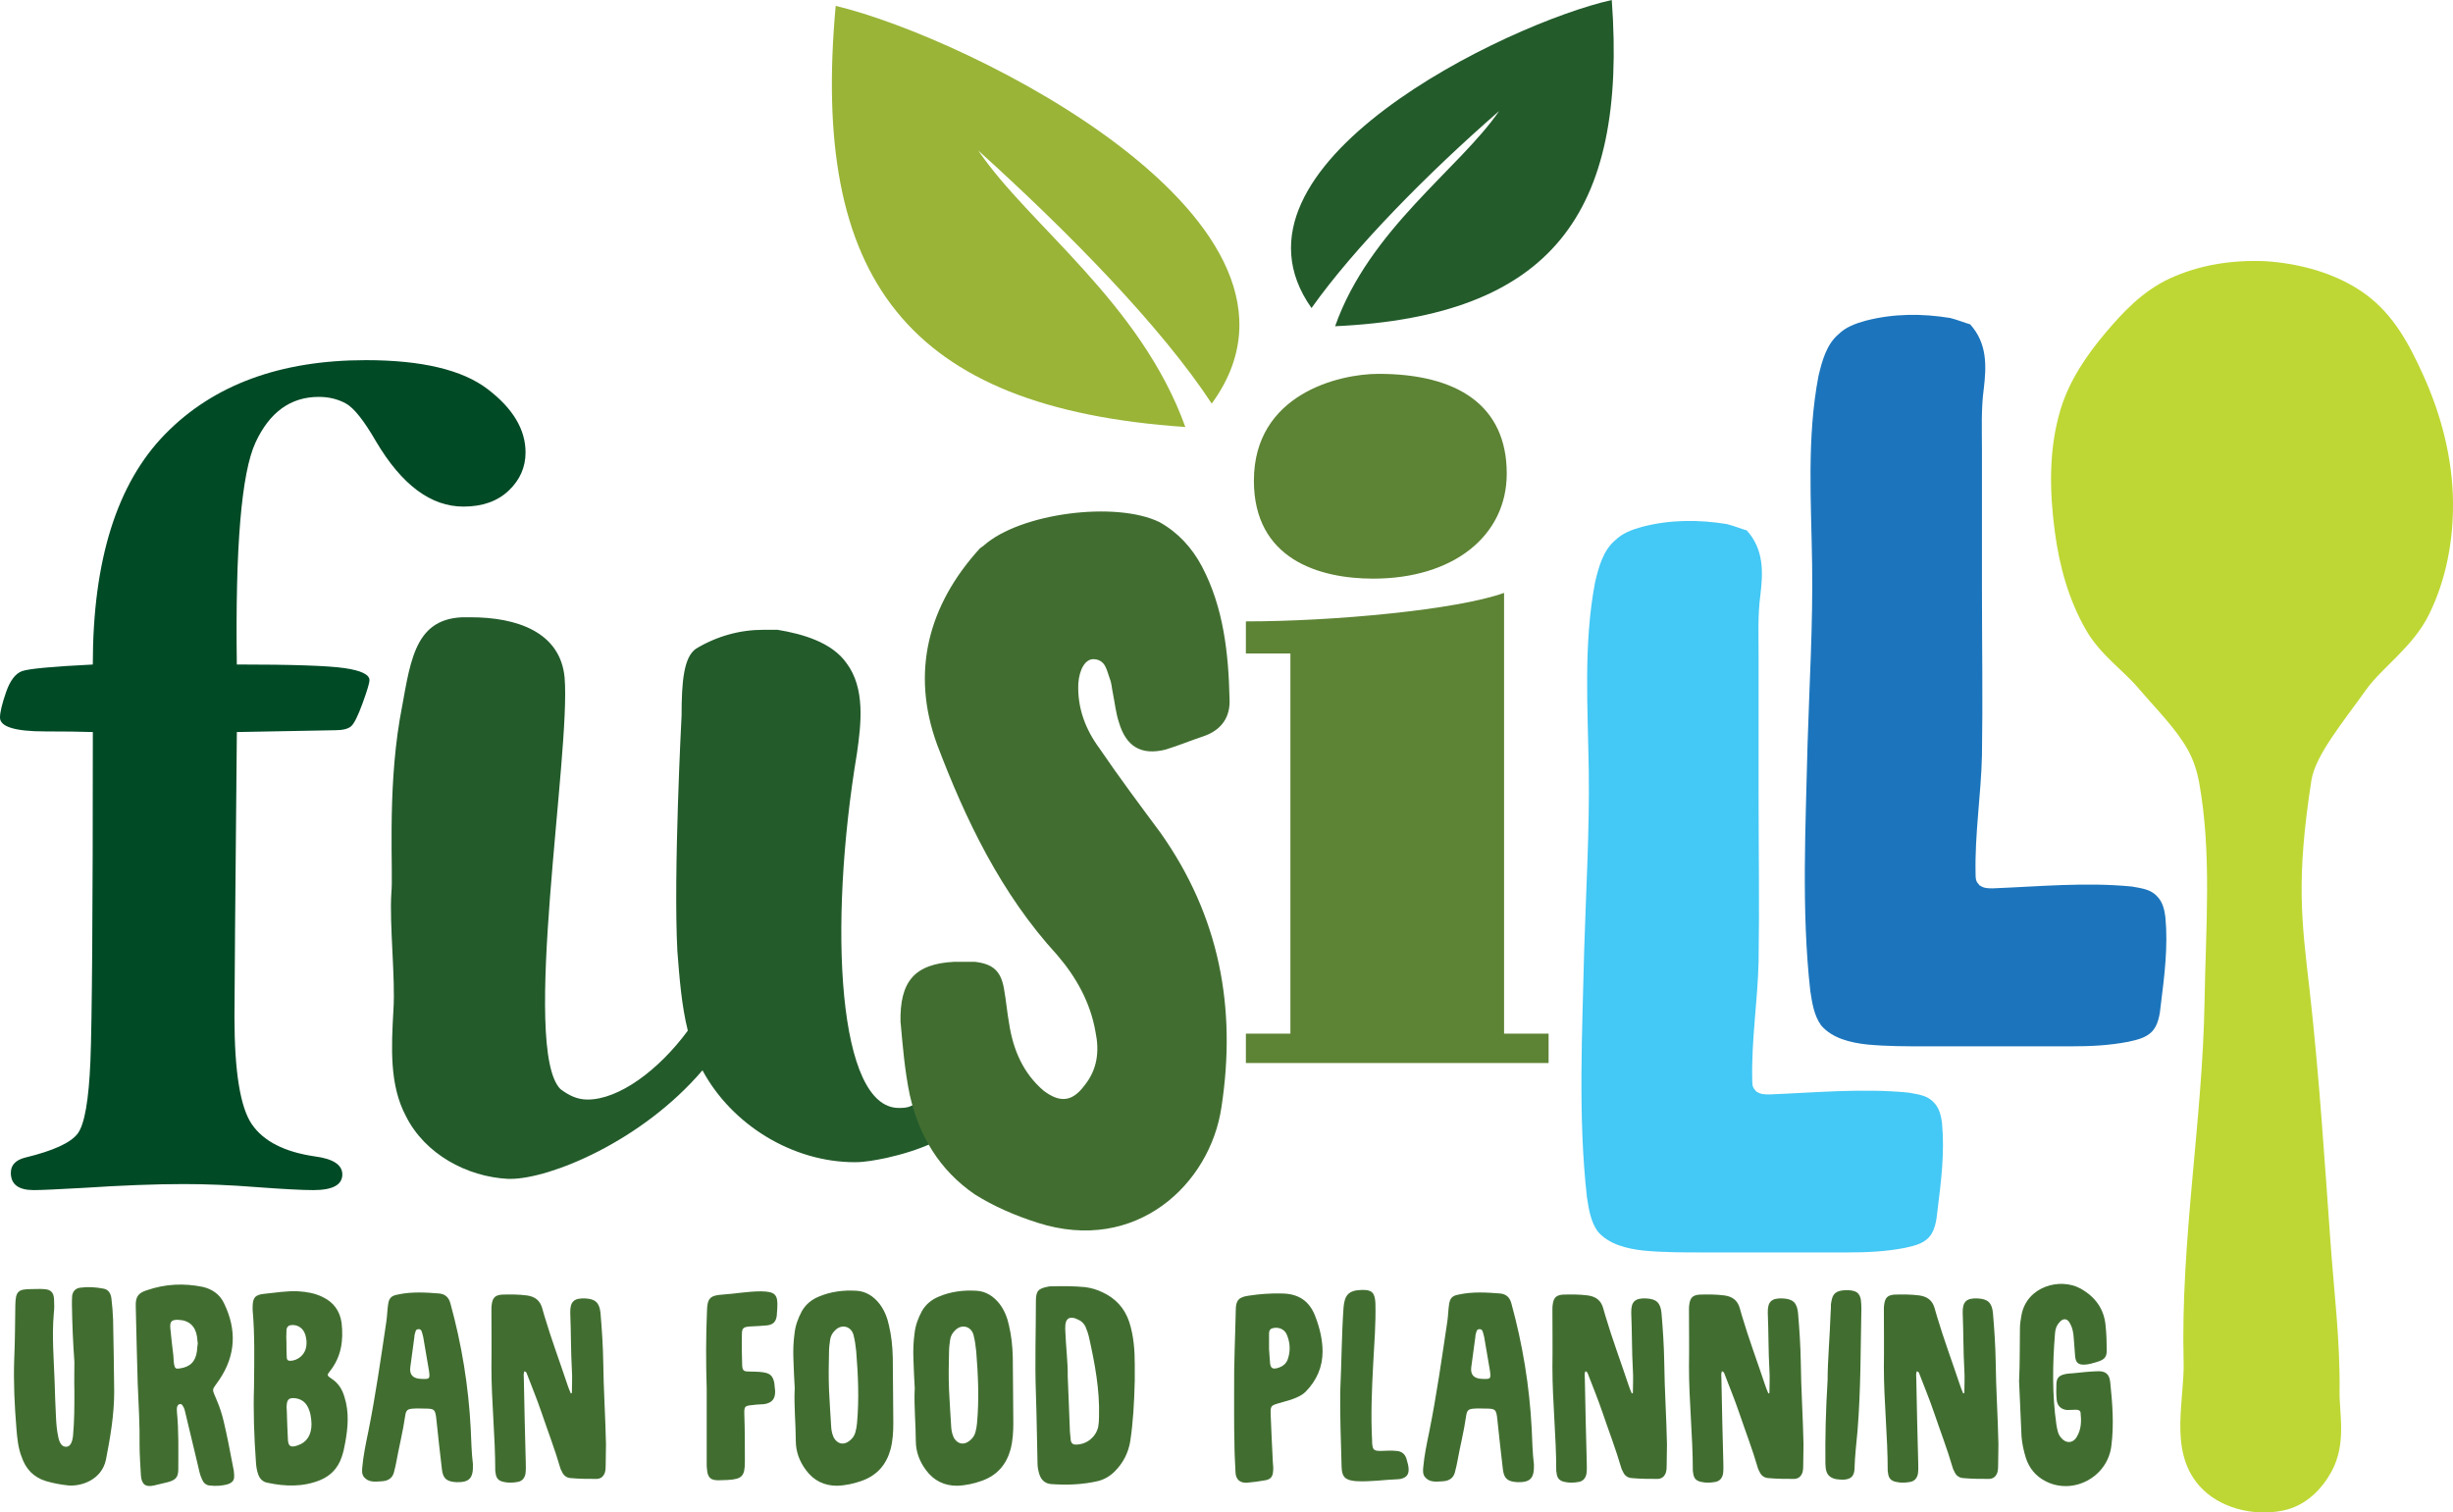 <?xml version="1.0" encoding="UTF-8"?><svg xmlns="http://www.w3.org/2000/svg" viewBox="0 0 780.78 481.42"><defs><style>.d{fill:#004a26;}.e,.f{fill:#235b2b;}.g{fill:#1c75bc;}.h{fill:#416e30;}.i{fill:#44c8f5;}.j{fill:#5d8334;}.k{fill:#99b437;}.k,.f,.l{fill-rule:evenodd;}.l{fill:#bed734;}</style></defs><g id="a"/><g id="b"><g id="c"><g><path class="d" d="M75.39,211.51c17.53,0,28.93,.38,34.25,1.15,5.31,.77,7.96,2.05,7.96,3.84,0,.89-.74,3.36-2.21,7.39-1.47,4.03-2.68,6.46-3.64,7.29-.96,.83-2.66,1.25-5.09,1.25l-31.27,.58c-.51,53.67-.76,83.89-.76,90.68,0,17.42,1.85,28.82,5.56,34.2,3.71,5.38,10.36,8.77,19.95,10.18,5.88,.76,8.82,2.68,8.82,5.75,0,3.33-3.07,4.99-9.21,4.99-3.58,0-9.66-.32-18.22-.96-8.18-.65-15.86-.96-23.02-.96-8.96,0-19.63,.4-32.04,1.22-8.19,.46-13.43,.7-15.73,.7-4.86,0-7.29-1.83-7.29-5.49,0-2.48,1.53-4.1,4.61-4.87,8.95-2.17,14.51-4.73,16.69-7.66,2.17-2.94,3.51-10.6,4.03-22.99,.51-12.39,.77-47.32,.77-104.79-3.84-.13-8.9-.2-15.16-.2-9.6,0-14.39-1.47-14.39-4.41,0-1.66,.64-4.35,1.92-8.05,1.28-3.71,2.98-5.95,5.08-6.72,2.11-.77,9.62-1.47,22.54-2.11,0-33.19,7.67-57.64,23.02-73.33,15.34-15.7,36.64-23.55,63.88-23.55,17.78,0,30.7,3.07,38.75,9.2,8.06,6.14,12.09,12.86,12.09,20.15,0,4.73-1.79,8.79-5.37,12.18-3.58,3.39-8.38,5.08-14.39,5.08-10.36,0-19.63-6.9-27.82-20.72-3.84-6.65-7.04-10.68-9.59-12.09-2.56-1.4-5.44-2.11-8.63-2.11-8.96,0-15.67,4.84-20.15,14.52-4.48,9.68-6.46,33.23-5.95,70.66"/><path class="e" d="M291.53,351.31c-.49,.24-.98,.47-1.48,.68-1.33,.67-2.65,.67-3.99,.67-19.27,0-22.59-57.15-13.28-112.98,1.33-9.31,2.65-20.6-3.32-28.58-4.66-6.65-13.96-9.31-21.94-10.63h-4.65c-7.31,0-14.62,1.99-21.27,5.97-3.99,2.66-4.65,10.63-4.65,21.27,0,0-2.66,50.51-1.34,75.1,.67,8.64,1.34,17.27,3.32,25.25-9.3,12.62-21.93,21.93-31.9,21.93-3.32,0-5.97-1.32-8.63-3.32-12.63-12.63,3.32-106.99,1.32-130.92-1.32-14.62-15.28-19.27-29.9-19.27h-2.66c-15.94,.66-16.62,15.28-19.93,32.56-4,23.93-2,49.18-2.66,55.15-.66,9.97,1.33,27.25,.66,37.22-.66,11.96-1.32,23.93,3.99,33.89,5.99,11.97,19.28,19.28,32.56,19.94h.66c12.63,0,41.87-11.96,61.15-34.56,9.3,17.28,28.58,29.25,48.51,29.25,3.32,0,6.65-.67,9.97-1.34,5.43-1.21,10.3-2.76,14.77-4.79-2.28-3.87-4.03-8.06-5.32-12.5"/><path class="j" d="M492.91,329v9.35h-96.35v-9.35h14.17v-121.01h-14.17v-10.2c28.05,0,67.16-3.69,82.18-9.07v140.28h14.17Zm-93.8-175.99c0-27.49,26.92-34.01,39.67-34.01,24.94,0,40.81,9.92,40.81,31.74,0,19.84-17,33.44-42.51,33.44-17.29,0-37.97-6.23-37.97-31.17"/><path class="h" d="M286.63,325.53c-.32-13.25,4.52-18.74,17.13-19.39h6.46c5.82,.65,8.41,2.91,9.37,8.73,.65,3.56,.97,7.43,1.62,10.99,1.29,8.4,4.53,15.83,10.99,21.33,5.17,3.88,9.05,3.56,12.93-1.62,4.2-5.17,4.84-10.99,3.56-17.13-1.62-9.37-6.15-17.46-12.28-24.56-17.77-19.39-29.09-42.99-38.14-66.9-8.4-22.95-2.9-44.28,13.58-62.38,.32-.32,.97-.65,1.29-.97,11.64-10.34,42.02-14.22,55.92-7.44,5.81,3.23,10.34,8.08,13.57,14.22,6.79,12.93,8.41,27.47,8.73,42.02,.32,5.82-2.58,10.02-8.4,11.96-3.87,1.29-7.76,2.91-11.96,4.2-7.76,1.94-12.6-.96-14.86-8.72-.97-2.9-1.29-6.14-1.94-9.37-.32-1.29-.32-2.91-.97-4.52-.97-2.59-1.29-5.82-4.84-6.15-2.91-.32-4.85,3.23-5.17,7.76-.32,7.76,2.26,14.55,6.78,20.68,6.15,9.05,12.93,18.1,19.4,26.83,18.74,26.5,24.24,55.59,19.39,87.26-3.56,24.56-27.15,46.87-58.5,36.85-7.11-2.26-13.89-5.18-20.04-9.05-11.31-7.76-17.77-18.74-20.68-31.67-1.62-7.76-2.26-15.84-2.9-22.95"/><path class="k" d="M385.69,128.46C427.59,71.01,308.67,12.02,266,1.87c-7.93,86.48,22.27,127.99,111.29,134.04-14.3-39.68-49.8-64.24-65.93-88.02,28.53,25.79,58.16,55.91,74.33,80.57"/><path class="f" d="M417.45,98.05C385.4,52.75,479.97,7.39,513.02,0c4.98,68.05-19.25,100.67-88.06,103.84,10.92-30.9,39.5-50.04,52.21-68.5-22.45,19.55-46.08,43.43-59.72,62.71"/><path class="l" d="M690.66,88.62c-8.82,4.12-15.12,10.97-20.47,17.3-6.03,7.13-11.56,15.26-14.31,24.37-3.89,12.87-3.5,26.32-1.84,38.92,1.41,10.71,4.33,21.67,10.03,31.49,4.52,7.77,11.77,12.71,16.37,18.11,5.91,6.92,12.18,13.07,15.98,19.92,1.72,3.12,2.88,6.64,3.54,10.25,4.09,22.48,2.13,46.08,1.74,69.79-.62,37.84-7.66,76.12-6.66,114.89,.15,5.64-.95,12.43-1.05,19.3-.1,6.87,.86,14.16,6.12,20.06,6.18,6.93,16.93,9.7,26.38,7.83,7.64-1.51,12.71-7.12,15.61-12.43,4.87-8.93,2.47-18.33,2.57-25.6,.21-16.02-1.76-31.73-2.87-47.21-1.92-26.7-3.63-53.51-6.64-80.26-2.64-22.68-4.32-35.48,.54-66.91,1.25-8.07,10.2-18.73,17.32-28.76,5.18-7.3,14.95-13.65,20.08-24,5.61-11.33,7.81-23.89,7.68-35.93-.15-14.02-3.81-27.96-9.63-40.68-4.08-8.93-9.1-18.9-18.51-25.64-8.98-6.43-20.53-9.57-31.59-10.29-10.7-.45-21.07,1.2-30.39,5.49"/><path class="h" d="M23.68,433.49c-.44-6.12-.7-12.24-.79-18.36,0-.87,0-1.83,.09-2.8,.26-1.4,1.14-2.27,2.53-2.45,2.45-.35,4.9-.17,7.26,.26,1.84,.26,2.54,1.66,2.71,3.32,.26,2.19,.44,4.37,.52,6.64,.17,7.61,.26,15.21,.35,22.82,0,7.34-1.22,14.51-2.62,21.68-1.31,6.29-7.61,8.57-11.98,8.22-2.45-.26-4.81-.7-7.17-1.4-3.93-1.22-6.38-3.85-7.69-7.69-1.14-2.89-1.4-5.94-1.66-9-.61-7.43-.96-14.77-.7-22.2,.26-5.68,.26-11.45,.35-17.14,.09-4.37,.88-5.07,5.16-5.07,1.31,0,2.53-.09,3.85,0,2.27,.09,3.23,1.05,3.32,3.32,.09,1.49,.09,3.06-.09,4.55-.61,7.08,0,14.25,.26,21.33,.09,3.85,.26,7.69,.44,11.54,.09,2.1,.26,4.11,.7,6.21,.44,2.19,1.22,3.24,2.53,3.24,1.23,0,1.92-1.23,2.19-3.41,.44-4.72,.44-9.44,.44-14.16-.09-3.15,0-6.29,0-9.44"/><path class="h" d="M43.82,439.87c-.17-6.64-.44-15.39-.61-24.13-.09-2.97,.79-4.2,3.58-5.07,5.86-2.01,11.71-2.27,17.75-1.05,3.06,.7,5.51,2.45,6.82,5.33,4.02,8.31,3.67,16.44-1.49,24.13-2.62,3.85-2.53,2.54-.79,6.82,1.83,4.2,2.62,8.74,3.58,13.2,.61,2.97,1.14,6.03,1.75,9,.09,.79,.17,1.57,.09,2.36-.18,1.05-.88,1.57-1.84,1.92-2.01,.61-4.02,.7-6.12,.44-1.14-.18-1.84-.96-2.27-2.01-.7-1.49-.96-3.06-1.31-4.54-1.31-5.51-2.62-10.93-3.93-16.44-.17-.79-.35-1.66-.87-2.36-.18-.35-.44-.61-.88-.53-.44,0-.7,.35-.88,.79-.17,.53-.09,1.14-.09,1.66,.61,6.03,.44,12.15,.44,18.18,0,2.62-.78,3.5-3.32,4.2-1.49,.35-2.89,.7-4.37,1.05-2.71,.61-3.93-.26-4.2-3.06-.18-3.32-.44-6.65-.44-10.05,.09-5.86-.26-11.8-.61-19.84m19.14-12.24c-.09-.7-.17-1.49-.26-2.27-.53-3.32-2.62-5.16-5.95-5.25-2.1-.09-2.71,.52-2.53,2.62,.26,2.88,.61,5.77,.96,8.66,.09,1.05,.09,2.01,.26,2.97,.26,1.22,.53,1.4,1.75,1.22,3.32-.44,5.07-2.19,5.51-5.51,.09-.79,.09-1.57,.26-2.45"/><path class="h" d="M80.85,441.1c.09-8.39,.26-16.26-.44-24.21v-.79c0-3.06,.79-4.02,3.85-4.29,3.5-.35,6.99-.96,10.67-.79,2.71,.17,5.33,.61,7.78,1.83,3.5,1.66,5.51,4.46,6.03,8.31,.61,5.51-.09,10.67-3.67,15.21-1.05,1.31-1.05,1.49,.44,2.45,2.19,1.4,3.41,3.41,4.11,5.77,1.57,4.9,1.14,9.79,.26,14.6-.26,1.57-.61,3.15-1.14,4.63-1.14,3.41-3.41,5.86-6.73,7.26-5.51,2.27-11.19,2.1-16.87,.88-1.49-.26-2.45-1.22-2.97-2.71-.44-1.22-.61-2.45-.7-3.76-.61-8.3-.88-16.52-.61-24.39m10.32-13.29c0,1.22,0,2.71,.09,4.11,0,.7,.18,1.22,1.05,1.22,2.54,0,4.81-2.01,5.16-4.55,.18-1.22,.09-2.36-.26-3.58-.61-2.19-2.36-3.41-4.46-3.24-.96,.09-1.49,.61-1.57,1.57-.09,1.49-.09,2.88,0,4.46m7.96,25.44c-.09-2.1-.35-4.11-1.49-5.94-.96-1.49-2.45-2.19-4.11-2.27-1.49-.09-2.1,.44-2.27,1.92-.09,.61-.09,1.31,0,1.92,.09,3.06,.18,6.12,.35,9.18,.09,2.36,.88,2.8,3.15,2.01,2.89-.96,4.37-3.32,4.37-6.82"/><path class="h" d="M150.53,466.01c.17,4.55-1.14,5.86-5.24,5.77-3.15-.18-4.29-1.14-4.63-4.11-.61-5.24-1.22-10.49-1.75-15.74-.35-3.41-.61-3.58-3.93-3.58-1.05,0-2.18-.09-3.23,0-2.01,.09-2.54,.44-2.8,2.45-.7,4.9-1.92,9.61-2.8,14.51-.18,.87-.35,1.83-.61,2.71-.09,.44-.18,.79-.35,1.22-.7,1.66-2.18,2.19-3.85,2.27-1.92,.09-4.02,.44-5.51-1.4-.7-.88-.61-2.01-.52-3.06,.35-3.85,1.14-7.6,1.92-11.36,2.36-11.71,4.02-23.52,5.77-35.23,.26-1.75,.26-3.5,.52-5.16,.26-2.1,1.05-2.88,3.06-3.23,4.37-.96,8.83-.7,13.2-.35,1.92,.18,3.06,1.22,3.58,3.15,3.59,13.02,5.77,26.31,6.47,39.86,.17,3.85,.26,7.78,.7,11.28m-16.35-27.1c-.26,0-.09,0,0,0,2.62,.09,2.71,0,2.36-2.62-.61-3.58-1.22-7.17-1.84-10.75-.09-.61-.35-1.22-.52-1.84-.17-.44-.61-.7-1.05-.61-.53,0-.79,.35-.88,.79-.17,.52-.35,1.05-.35,1.66-.44,3.23-.88,6.47-1.31,9.7q-.44,3.59,3.59,3.67"/><path class="h" d="M182.03,443.37c0-2.45,.17-4.81,0-7.26-.35-6.03-.26-12.15-.52-18.18-.09-3.58,1.14-4.81,4.81-4.63,3.15,.17,4.46,1.31,4.81,4.55,.44,5.16,.79,10.4,.88,15.56,.09,8.83,.7,17.57,.87,26.31,0,2.19-.09,4.28-.09,6.47,0,.79,0,1.66-.26,2.54-.44,1.22-1.22,1.92-2.54,2.01-2.71,0-5.51,0-8.31-.26-1.4-.09-2.36-.87-2.88-2.19-.17-.26-.35-.61-.44-.96-1.75-6.03-4.02-11.89-6.03-17.83-1.4-4.11-3.06-8.13-4.63-12.24-.09-.26-.17-.61-.79-.79-.35,.79-.17,1.66-.17,2.45,.17,8.83,.35,17.66,.61,26.57,0,1.14,.09,2.36-.09,3.59-.26,1.4-1.05,2.36-2.45,2.62-1.49,.26-2.97,.35-4.46,0-1.75-.35-2.45-1.22-2.62-2.97,0-.17-.09-.35-.09-.61,0-11.01-1.22-21.94-1.22-32.96,.09-6.12,0-12.24,0-18.36,0-.52,0-1.05,.09-1.49,.26-2.18,1.05-3.06,3.23-3.23,2.62-.09,5.25-.09,7.96,.26,2.54,.35,4.2,1.57,4.9,4.11,.17,.79,.52,1.66,.7,2.45,2.18,7.34,4.9,14.6,7.34,21.94,.26,.88,.7,1.84,1.05,2.71,.09-.09,.26-.09,.35-.18"/><path class="h" d="M224.94,441.97c-.26-8.22-.26-16.43,.09-24.65,.09-3.93,.87-4.98,4.81-5.24,4.11-.26,8.22-1.05,12.41-1.05,4.46,.09,5.42,.96,5.16,5.42-.09,.79-.09,1.57-.17,2.36-.26,1.92-1.14,2.8-3.06,3.06-1.83,.18-3.67,.26-5.51,.35-2.1,.17-2.53,.52-2.53,2.62-.09,3.23,0,6.56,.09,9.79,.09,1.57,.52,1.92,2.01,1.92,1.57,.09,3.15,0,4.72,.26,2.19,.35,3.06,1.14,3.5,3.41,.09,.79,.18,1.66,.26,2.54,.09,2.53-1.05,3.85-3.59,4.19-1.14,.09-2.27,.09-3.41,.26-2.71,.26-2.88,.35-2.8,3.06,.17,4.98,.17,9.97,.17,14.95,0,4.63-.87,5.6-5.51,5.86-.88,0-1.75,.09-2.62,.09-2.71,.09-3.76-.79-3.93-3.58-.09-.52-.09-1.14-.09-1.66v-23.95Z"/><path class="h" d="M252.97,442.06c-.17-3.06-.35-6.47-.44-9.79-.09-2.53,0-5.16,.35-7.69,.26-2.62,1.14-4.98,2.36-7.26,1.22-2.1,2.97-3.58,5.25-4.55,3.85-1.66,7.95-2.18,12.15-1.92,3.06,.18,5.51,1.84,7.34,4.2,1.57,2.1,2.45,4.37,2.97,6.82,.79,3.32,1.14,6.73,1.22,10.23,.09,6.99,.09,13.99,.17,20.89,0,2.8-.17,5.6-.87,8.3-1.31,4.81-4.2,8.22-8.92,9.97-2.62,.96-5.33,1.57-8.13,1.66-4.11,0-7.43-1.66-9.88-4.98-2.1-2.8-3.24-5.94-3.24-9.35,0-5.42-.61-10.84-.35-16.52m10.93,.35c.17,3.58,.44,7.78,.7,11.98,.09,1.14,.35,2.27,.87,3.32,1.23,2.01,3.24,2.36,5.07,.79,.87-.7,1.48-1.57,1.75-2.62,.26-.96,.44-1.92,.52-2.88,.7-7.69,.35-15.3-.26-22.9-.17-1.75-.44-3.58-.87-5.24-.79-2.8-3.85-3.5-5.86-1.4-.87,.79-1.4,1.84-1.57,2.97-.17,1.22-.35,2.53-.35,3.85-.09,3.85-.18,7.69,0,12.15"/><path class="h" d="M291.17,442.06c-.17-3.06-.35-6.47-.44-9.79-.09-2.53,0-5.16,.35-7.69,.26-2.62,1.14-4.98,2.36-7.26,1.22-2.1,2.97-3.58,5.25-4.55,3.85-1.66,7.95-2.18,12.15-1.92,3.06,.18,5.51,1.84,7.34,4.2,1.57,2.1,2.45,4.37,2.97,6.82,.79,3.32,1.14,6.73,1.22,10.23,.09,6.99,.09,13.99,.17,20.89,0,2.8-.17,5.6-.87,8.3-1.31,4.81-4.2,8.22-8.92,9.97-2.62,.96-5.33,1.57-8.13,1.66-4.11,0-7.43-1.66-9.88-4.98-2.1-2.8-3.24-5.94-3.24-9.35,0-5.42-.61-10.84-.35-16.52m10.93,.35c.17,3.58,.44,7.78,.7,11.98,.09,1.14,.35,2.27,.87,3.32,1.23,2.01,3.24,2.36,5.07,.79,.87-.7,1.48-1.57,1.75-2.62,.26-.96,.44-1.92,.52-2.88,.7-7.69,.35-15.3-.26-22.9-.17-1.75-.44-3.58-.87-5.24-.79-2.8-3.85-3.5-5.86-1.4-.87,.79-1.4,1.84-1.57,2.97-.17,1.22-.35,2.53-.35,3.85-.09,3.85-.18,7.69,0,12.15"/><path class="h" d="M361.18,439.7c-.17,6.91-.52,12.94-1.4,18.88-.61,3.85-2.27,7.08-4.98,9.79-1.49,1.48-3.24,2.53-5.33,3.06-4.9,1.14-9.88,1.31-14.86,.96-1.92-.17-3.15-1.22-3.76-3.06-.35-1.14-.61-2.27-.61-3.5-.18-7.52-.26-15.04-.52-22.47-.35-9.7,0-19.41,0-29.11,0-3.32,.7-4.11,3.93-4.72,.35-.09,.7-.09,1.05-.09,3.58-.09,7.17-.09,10.75,.26,1.92,.26,3.76,.79,5.51,1.66,4.11,1.92,6.99,4.98,8.48,9.44,1.4,4.37,1.75,8.92,1.75,13.46v5.42Zm-21.33-1.66c.26,6.64,.52,12.15,.7,17.66,.09,.87,.17,1.83,.26,2.71,.17,1.05,.79,1.49,1.83,1.4,3.32-.09,6.12-2.36,6.91-5.6,.18-1.05,.26-2.1,.26-3.24,.26-8.57-1.31-16.87-3.15-25.17-.26-1.23-.7-2.45-1.22-3.67-.52-.88-1.14-1.57-2.1-2.01-2.88-1.49-4.37-.52-4.28,2.62v.44c.18,5.33,.88,10.67,.79,14.86"/><path class="h" d="M392.82,442.49c-.09-8.48,.35-16.96,.52-25.44,0-3.15,.96-4.2,4.11-4.63,3.41-.53,6.9-.79,10.4-.7,5.51,0,9.09,2.45,10.93,7.61,1.31,3.5,2.19,7.17,2.19,10.84,0,4.9-1.84,9.18-5.33,12.76-1.31,1.31-3.06,2.01-4.81,2.62-1.31,.35-2.62,.79-3.93,1.14-2.36,.7-2.54,.87-2.45,3.5,.18,5.07,.44,10.23,.7,15.39,.09,.87,.17,1.66,.09,2.53-.09,1.83-.7,2.71-2.45,3.06-1.92,.35-3.93,.61-5.94,.79-2.19,.09-3.5-1.05-3.59-3.32-.17-3.24-.35-6.56-.35-9.79-.09-2.71-.09-5.42-.09-8.13v-8.22Zm11.1-13.29c.09,1.22,.18,3.06,.35,4.81,.17,1.4,.79,1.84,2.19,1.49,1.66-.44,2.97-1.31,3.5-3.06,.79-2.45,.7-4.89-.26-7.34-.61-1.75-2.19-2.62-4.02-2.45-1.22,.17-1.66,.53-1.75,1.75v4.81Z"/><path class="h" d="M426.6,442.76c.44-9.71,.44-18.18,1.05-26.66,.35-4.02,1.75-5.42,5.86-5.51,3.15-.09,4.11,.88,4.28,4.2,.17,6.38-.35,12.76-.7,19.23-.44,8.22-.79,16.35-.35,24.57v.7c.18,2.19,.52,2.54,2.71,2.54,.96,0,1.92-.09,2.8-.09,.7,0,1.49,0,2.19,.09,1.75,.09,2.88,1.05,3.32,2.8,.26,.96,.61,2.01,.61,3.15,0,1.57-.7,2.45-2.27,2.89-.35,.09-.7,.17-1.14,.17-4.46,.17-8.92,.88-13.38,.61-3.23-.26-4.46-1.22-4.55-4.46-.26-8.48-.52-16.96-.44-24.21"/><path class="h" d="M488.24,466.01c.17,4.55-1.14,5.86-5.24,5.77-3.15-.18-4.29-1.14-4.64-4.11-.61-5.24-1.22-10.49-1.75-15.74-.35-3.41-.61-3.58-3.93-3.58-1.05,0-2.19-.09-3.23,0-2.01,.09-2.54,.44-2.8,2.45-.7,4.9-1.92,9.61-2.8,14.51-.18,.87-.35,1.83-.61,2.71-.09,.44-.17,.79-.35,1.22-.7,1.66-2.19,2.19-3.85,2.27-1.92,.09-4.02,.44-5.51-1.4-.7-.88-.61-2.01-.52-3.06,.35-3.85,1.14-7.6,1.92-11.36,2.36-11.71,4.02-23.52,5.77-35.23,.26-1.75,.26-3.5,.52-5.16,.26-2.1,1.05-2.88,3.06-3.23,4.37-.96,8.83-.7,13.2-.35,1.92,.18,3.06,1.22,3.58,3.15,3.58,13.02,5.77,26.31,6.47,39.86,.18,3.85,.26,7.78,.7,11.28m-16.35-27.1c-.26,0-.09,0,0,0,2.62,.09,2.71,0,2.36-2.62-.61-3.58-1.22-7.17-1.84-10.75-.09-.61-.35-1.22-.52-1.84-.17-.44-.61-.7-1.05-.61-.52,0-.79,.35-.88,.79-.17,.52-.35,1.05-.35,1.66-.44,3.23-.88,6.47-1.31,9.7q-.44,3.59,3.58,3.67"/><path class="h" d="M519.74,443.37c0-2.45,.17-4.81,0-7.26-.35-6.03-.26-12.15-.52-18.18-.09-3.58,1.14-4.81,4.81-4.63,3.15,.17,4.46,1.31,4.81,4.55,.44,5.16,.79,10.4,.88,15.56,.09,8.83,.7,17.57,.87,26.31,0,2.19-.09,4.28-.09,6.47,0,.79,0,1.66-.26,2.54-.44,1.22-1.23,1.92-2.54,2.01-2.71,0-5.51,0-8.31-.26-1.4-.09-2.36-.87-2.88-2.19-.17-.26-.35-.61-.44-.96-1.75-6.03-4.02-11.89-6.03-17.83-1.4-4.11-3.06-8.13-4.63-12.24-.09-.26-.18-.61-.79-.79-.35,.79-.17,1.66-.17,2.45,.17,8.83,.35,17.66,.61,26.57,0,1.14,.09,2.36-.09,3.59-.26,1.4-1.05,2.36-2.45,2.62-1.49,.26-2.97,.35-4.46,0-1.75-.35-2.45-1.22-2.62-2.97,0-.17-.09-.35-.09-.61,0-11.01-1.22-21.94-1.22-32.96,.09-6.12,0-12.24,0-18.36,0-.52,0-1.05,.09-1.49,.26-2.18,1.05-3.06,3.23-3.23,2.62-.09,5.24-.09,7.96,.26,2.54,.35,4.2,1.57,4.9,4.11,.17,.79,.52,1.66,.7,2.45,2.18,7.34,4.9,14.6,7.34,21.94,.26,.88,.7,1.84,1.05,2.71,.09-.09,.26-.09,.35-.18"/><path class="h" d="M563.2,443.37c0-2.45,.17-4.81,0-7.26-.35-6.03-.26-12.15-.52-18.18-.09-3.58,1.14-4.81,4.81-4.63,3.15,.17,4.46,1.31,4.81,4.55,.44,5.16,.79,10.4,.88,15.56,.09,8.83,.7,17.57,.87,26.31,0,2.19-.09,4.28-.09,6.47,0,.79,0,1.66-.26,2.54-.44,1.22-1.23,1.92-2.54,2.01-2.71,0-5.51,0-8.3-.26-1.4-.09-2.36-.87-2.88-2.19-.17-.26-.35-.61-.44-.96-1.75-6.03-4.02-11.89-6.03-17.83-1.4-4.11-3.06-8.13-4.63-12.24-.09-.26-.18-.61-.79-.79-.35,.79-.17,1.66-.17,2.45,.17,8.83,.35,17.66,.61,26.57,0,1.14,.09,2.36-.09,3.59-.26,1.4-1.05,2.36-2.45,2.62-1.49,.26-2.97,.35-4.46,0-1.75-.35-2.45-1.22-2.62-2.97,0-.17-.09-.35-.09-.61,0-11.01-1.22-21.94-1.22-32.96,.09-6.12,0-12.24,0-18.36,0-.52,0-1.05,.09-1.49,.26-2.18,1.05-3.06,3.23-3.23,2.62-.09,5.24-.09,7.96,.26,2.54,.35,4.2,1.57,4.9,4.11,.17,.79,.52,1.66,.7,2.45,2.18,7.34,4.9,14.6,7.34,21.94,.26,.88,.7,1.84,1.05,2.71,.09-.09,.26-.09,.35-.18"/><path class="h" d="M581.72,439.26c0-6.03,.7-13.73,.96-21.42,.09-.87,.09-1.75,.09-2.62,.09-.61,.17-1.22,.35-1.84,.53-2.1,2.1-2.8,5.33-2.71,2.45,.18,3.41,.88,3.85,2.97,.09,.96,.17,1.83,.17,2.8-.26,12.94-.17,25.96-1.22,38.9-.35,4.02-.87,8.13-.96,12.15-.09,2.45-1.22,3.41-3.67,3.5-.79,0-1.49-.09-2.19-.17-2.1-.44-3.06-1.49-3.32-3.58,0-.44-.09-.88-.09-1.31-.09-8.31,.09-16.7,.7-26.66"/><path class="h" d="M625.24,443.37c0-2.45,.17-4.81,0-7.26-.35-6.03-.26-12.15-.52-18.18-.09-3.58,1.14-4.81,4.81-4.63,3.15,.17,4.46,1.31,4.81,4.55,.44,5.16,.79,10.4,.88,15.56,.09,8.83,.7,17.57,.87,26.31,0,2.19-.09,4.28-.09,6.47,0,.79,0,1.66-.26,2.54-.44,1.22-1.22,1.92-2.54,2.01-2.71,0-5.51,0-8.3-.26-1.4-.09-2.36-.87-2.88-2.19-.17-.26-.35-.61-.44-.96-1.75-6.03-4.02-11.89-6.03-17.83-1.4-4.11-3.06-8.13-4.64-12.24-.09-.26-.17-.61-.79-.79-.35,.79-.17,1.66-.17,2.45,.17,8.83,.35,17.66,.61,26.57,0,1.14,.09,2.36-.09,3.59-.26,1.4-1.05,2.36-2.45,2.62-1.49,.26-2.97,.35-4.46,0-1.75-.35-2.45-1.22-2.62-2.97,0-.17-.09-.35-.09-.61,0-11.01-1.22-21.94-1.22-32.96,.09-6.12,0-12.24,0-18.36,0-.52,0-1.05,.09-1.49,.26-2.18,1.05-3.06,3.23-3.23,2.62-.09,5.24-.09,7.95,.26,2.54,.35,4.2,1.57,4.9,4.11,.17,.79,.52,1.66,.7,2.45,2.18,7.34,4.9,14.6,7.34,21.94,.26,.88,.7,1.84,1.05,2.71,.09-.09,.26-.09,.35-.18"/><path class="h" d="M642.68,439.26c.26-5.42,.17-10.93,.26-16.52,0-1.4,.26-2.8,.52-4.28,1.75-9,12.24-11.89,18.79-8.3,4.64,2.62,7.52,6.47,7.96,11.89,.26,2.45,.35,4.98,.35,7.43,.09,2.36-.61,3.23-2.8,3.93-1.4,.44-2.8,.88-4.2,.96-2.1,.09-2.89-.7-3.06-2.71-.17-1.92-.26-3.85-.44-5.77-.09-1.57-.35-3.15-1.14-4.54-.79-1.75-2.28-1.93-3.5-.35-.79,.87-1.22,2.01-1.31,3.32-.79,9.7-.96,19.49,.44,29.2,.26,1.4,.44,2.89,1.4,4.02,1.57,2.01,3.85,1.92,5.07-.17,1.49-2.45,1.49-5.07,1.22-7.69-.09-.79-.79-.96-1.48-.96-.88,0-1.84,.09-2.8,.09-1.92-.18-3.15-1.31-3.32-3.24-.17-1.66-.17-3.41-.09-5.16,.09-1.75,.79-2.54,2.53-2.97,.96-.26,2.01-.26,2.97-.35,2.36-.26,4.81-.52,7.26-.61,2.8-.18,4.11,.79,4.37,3.5,.7,6.73,1.23,13.55,.35,20.28-1.22,9.97-12.24,15.74-20.98,11.19-3.06-1.57-5.16-4.11-6.21-7.34-.7-2.27-1.22-4.55-1.4-6.91-.26-5.94-.52-11.8-.79-17.92"/><path class="i" d="M618.14,357.61c.87,9.25-.29,18.5-1.45,27.75-.29,3.18-.87,6.65-2.89,8.67-2.02,2.02-4.92,2.6-7.52,3.18-6.07,1.16-11.85,1.44-18.21,1.44h-46.25c-6.07,0-12.43,0-18.5-.57-5.49-.58-11.27-2.02-14.74-6.07-2.31-3.18-2.89-7.23-3.47-10.99-2.89-25.73-1.45-52.9-.87-78.63,.58-19.08,1.73-38.16,1.45-57.24-.29-19.95-1.73-40.18,2.02-59.84,1.16-4.92,2.6-10.12,6.36-13.3,2.31-2.31,5.49-3.47,8.68-4.34,8.96-2.31,17.92-2.31,26.88-.86,2.31,.58,4.34,1.44,6.36,2.02,5.49,6.07,5.2,13.3,4.34,20.53-.87,6.36-.58,13.01-.58,19.37v43.94c0,17.92,.29,35.56,0,53.48-.29,12.43-2.31,24.86-2.02,37.58,0,1.16,0,2.31,.87,3.18,.29,.29,.29,.58,.58,.58,1.16,.87,2.6,.87,4.05,.87,14.74-.58,29.48-2.02,44.23-.58,3.18,.58,6.07,.87,8.1,3.18,1.74,1.73,2.31,4.33,2.6,6.65"/><path class="g" d="M689.24,292.01c.87,9.25-.29,18.5-1.45,27.75-.29,3.18-.87,6.65-2.89,8.67-2.02,2.02-4.92,2.6-7.52,3.18-6.07,1.16-11.85,1.44-18.21,1.44h-46.25c-6.07,0-12.43,0-18.5-.57-5.49-.58-11.27-2.02-14.74-6.07-2.31-3.18-2.89-7.23-3.47-10.99-2.89-25.73-1.45-52.9-.87-78.63,.58-19.08,1.74-38.16,1.45-57.24-.29-19.95-1.73-40.18,2.02-59.84,1.16-4.92,2.6-10.12,6.36-13.3,2.31-2.31,5.49-3.47,8.68-4.34,8.96-2.31,17.92-2.31,26.88-.86,2.31,.58,4.34,1.44,6.36,2.02,5.49,6.07,5.2,13.3,4.34,20.53-.87,6.36-.58,13.01-.58,19.37v43.94c0,17.92,.29,35.56,0,53.48-.29,12.43-2.31,24.86-2.03,37.58,0,1.16,0,2.31,.87,3.18,.29,.29,.29,.58,.58,.58,1.16,.87,2.6,.87,4.05,.87,14.74-.58,29.49-2.02,44.23-.58,3.18,.58,6.07,.87,8.1,3.18,1.74,1.73,2.31,4.33,2.6,6.65"/></g></g></g></svg>